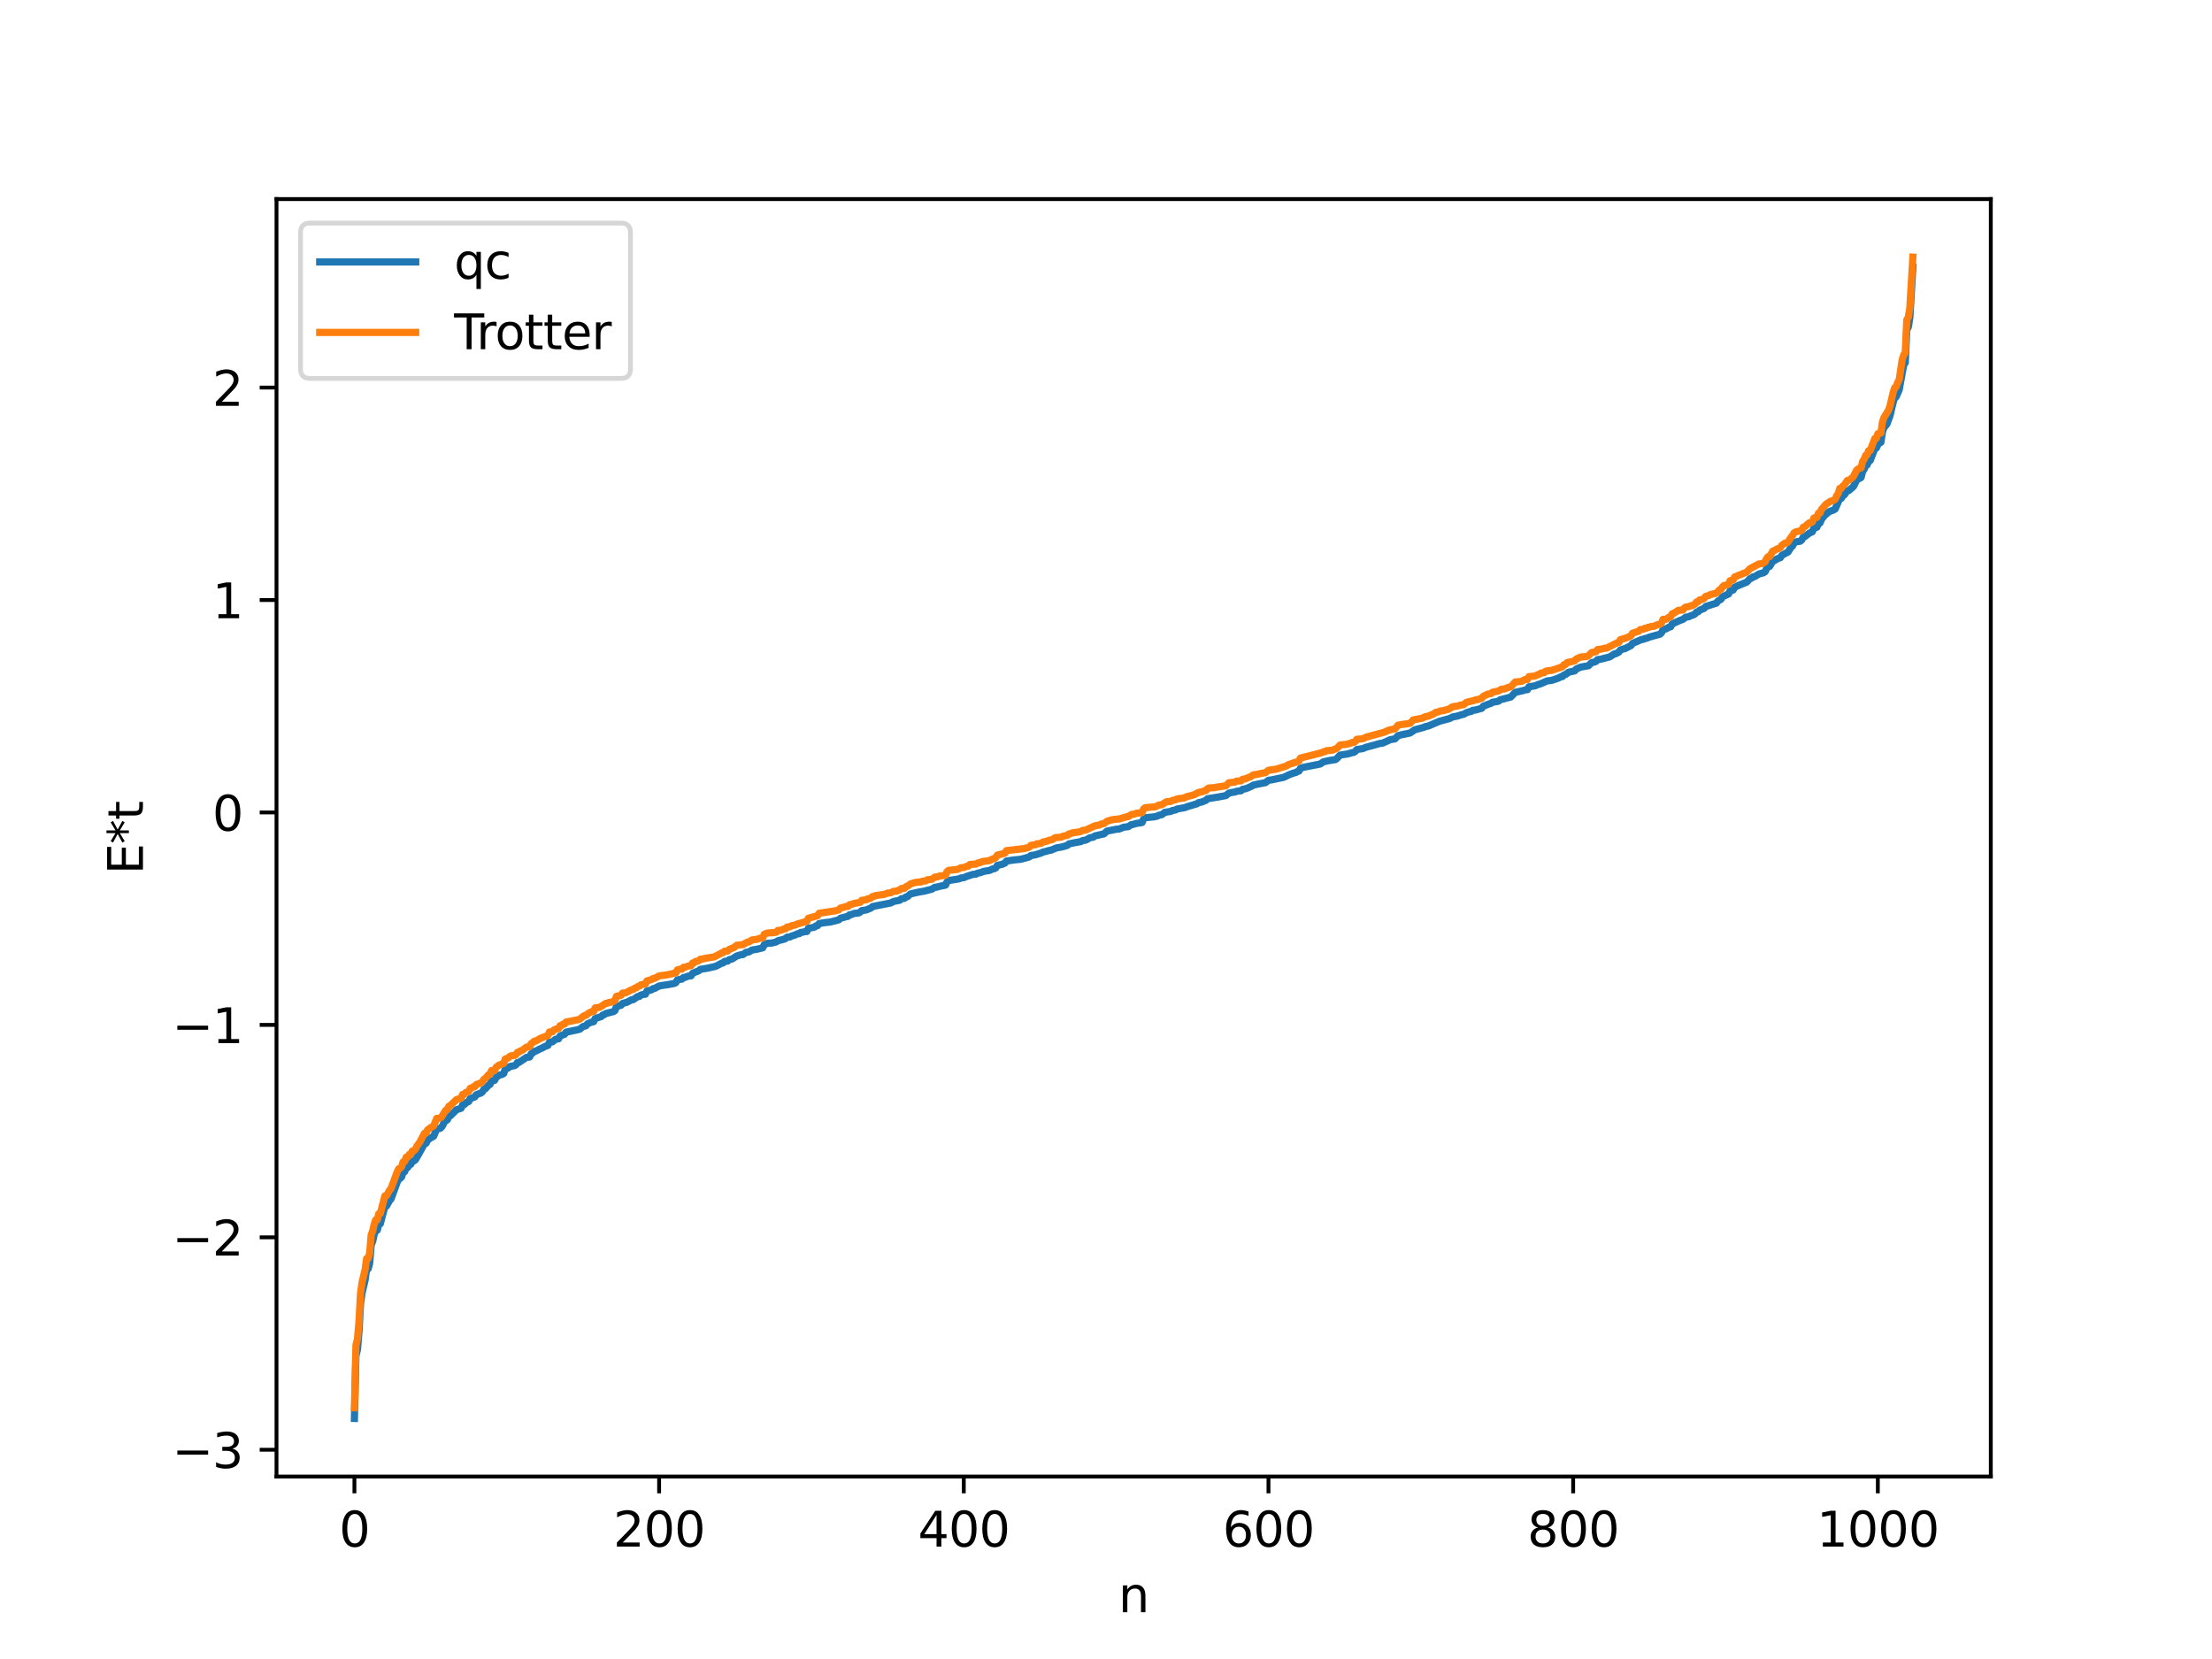 <?xml version="1.0" encoding="utf-8" standalone="no"?>
<!DOCTYPE svg PUBLIC "-//W3C//DTD SVG 1.1//EN"
  "http://www.w3.org/Graphics/SVG/1.1/DTD/svg11.dtd">
<svg xmlns:xlink="http://www.w3.org/1999/xlink" width="460.8pt" height="345.6pt" viewBox="0 0 460.8 345.6" xmlns="http://www.w3.org/2000/svg" version="1.1">
 <defs>
  <style type="text/css">*{stroke-linejoin: round; stroke-linecap: butt}</style>
 </defs>
 <g id="figure_1">
  <g id="patch_1">
   <path d="M 0 345.6 
L 460.8 345.6 
L 460.8 0 
L 0 0 
z
" style="fill: #ffffff"/>
  </g>
  <g id="axes_1">
   <g id="patch_2">
    <path d="M 57.6 307.584 
L 414.72 307.584 
L 414.72 41.472 
L 57.6 41.472 
z
" style="fill: #ffffff"/>
   </g>
   <g id="matplotlib.axis_1">
    <g id="xtick_1">
     <g id="line2d_1">
      <defs>
       <path id="m76758be62e" d="M 0 0 
L 0 3.5 
" style="stroke: #000000; stroke-width: 0.8"/>
      </defs>
      <g>
       <use xlink:href="#m76758be62e" x="73.833" y="307.584" style="stroke: #000000; stroke-width: 0.8"/>
      </g>
     </g>
     <g id="text_1">
      <!-- 0 -->
      <g transform="translate(70.651 322.182) scale(0.1 -0.1)">
       <defs>
        <path id="DejaVuSans-30" d="M 2034 4250 
Q 1547 4250 1301 3770 
Q 1056 3291 1056 2328 
Q 1056 1369 1301 889 
Q 1547 409 2034 409 
Q 2525 409 2770 889 
Q 3016 1369 3016 2328 
Q 3016 3291 2770 3770 
Q 2525 4250 2034 4250 
z
M 2034 4750 
Q 2819 4750 3233 4129 
Q 3647 3509 3647 2328 
Q 3647 1150 3233 529 
Q 2819 -91 2034 -91 
Q 1250 -91 836 529 
Q 422 1150 422 2328 
Q 422 3509 836 4129 
Q 1250 4750 2034 4750 
z
" transform="scale(0.016)"/>
       </defs>
       <use xlink:href="#DejaVuSans-30"/>
      </g>
     </g>
    </g>
    <g id="xtick_2">
     <g id="line2d_2">
      <g>
       <use xlink:href="#m76758be62e" x="137.304" y="307.584" style="stroke: #000000; stroke-width: 0.8"/>
      </g>
     </g>
     <g id="text_2">
      <!-- 200 -->
      <g transform="translate(127.76 322.182) scale(0.1 -0.1)">
       <defs>
        <path id="DejaVuSans-32" d="M 1228 531 
L 3431 531 
L 3431 0 
L 469 0 
L 469 531 
Q 828 903 1448 1529 
Q 2069 2156 2228 2338 
Q 2531 2678 2651 2914 
Q 2772 3150 2772 3378 
Q 2772 3750 2511 3984 
Q 2250 4219 1831 4219 
Q 1534 4219 1204 4116 
Q 875 4013 500 3803 
L 500 4441 
Q 881 4594 1212 4672 
Q 1544 4750 1819 4750 
Q 2544 4750 2975 4387 
Q 3406 4025 3406 3419 
Q 3406 3131 3298 2873 
Q 3191 2616 2906 2266 
Q 2828 2175 2409 1742 
Q 1991 1309 1228 531 
z
" transform="scale(0.016)"/>
       </defs>
       <use xlink:href="#DejaVuSans-32"/>
       <use xlink:href="#DejaVuSans-30" x="63.623"/>
       <use xlink:href="#DejaVuSans-30" x="127.246"/>
      </g>
     </g>
    </g>
    <g id="xtick_3">
     <g id="line2d_3">
      <g>
       <use xlink:href="#m76758be62e" x="200.775" y="307.584" style="stroke: #000000; stroke-width: 0.8"/>
      </g>
     </g>
     <g id="text_3">
      <!-- 400 -->
      <g transform="translate(191.231 322.182) scale(0.1 -0.1)">
       <defs>
        <path id="DejaVuSans-34" d="M 2419 4116 
L 825 1625 
L 2419 1625 
L 2419 4116 
z
M 2253 4666 
L 3047 4666 
L 3047 1625 
L 3713 1625 
L 3713 1100 
L 3047 1100 
L 3047 0 
L 2419 0 
L 2419 1100 
L 313 1100 
L 313 1709 
L 2253 4666 
z
" transform="scale(0.016)"/>
       </defs>
       <use xlink:href="#DejaVuSans-34"/>
       <use xlink:href="#DejaVuSans-30" x="63.623"/>
       <use xlink:href="#DejaVuSans-30" x="127.246"/>
      </g>
     </g>
    </g>
    <g id="xtick_4">
     <g id="line2d_4">
      <g>
       <use xlink:href="#m76758be62e" x="264.246" y="307.584" style="stroke: #000000; stroke-width: 0.8"/>
      </g>
     </g>
     <g id="text_4">
      <!-- 600 -->
      <g transform="translate(254.702 322.182) scale(0.1 -0.1)">
       <defs>
        <path id="DejaVuSans-36" d="M 2113 2584 
Q 1688 2584 1439 2293 
Q 1191 2003 1191 1497 
Q 1191 994 1439 701 
Q 1688 409 2113 409 
Q 2538 409 2786 701 
Q 3034 994 3034 1497 
Q 3034 2003 2786 2293 
Q 2538 2584 2113 2584 
z
M 3366 4563 
L 3366 3988 
Q 3128 4100 2886 4159 
Q 2644 4219 2406 4219 
Q 1781 4219 1451 3797 
Q 1122 3375 1075 2522 
Q 1259 2794 1537 2939 
Q 1816 3084 2150 3084 
Q 2853 3084 3261 2657 
Q 3669 2231 3669 1497 
Q 3669 778 3244 343 
Q 2819 -91 2113 -91 
Q 1303 -91 875 529 
Q 447 1150 447 2328 
Q 447 3434 972 4092 
Q 1497 4750 2381 4750 
Q 2619 4750 2861 4703 
Q 3103 4656 3366 4563 
z
" transform="scale(0.016)"/>
       </defs>
       <use xlink:href="#DejaVuSans-36"/>
       <use xlink:href="#DejaVuSans-30" x="63.623"/>
       <use xlink:href="#DejaVuSans-30" x="127.246"/>
      </g>
     </g>
    </g>
    <g id="xtick_5">
     <g id="line2d_5">
      <g>
       <use xlink:href="#m76758be62e" x="327.717" y="307.584" style="stroke: #000000; stroke-width: 0.8"/>
      </g>
     </g>
     <g id="text_5">
      <!-- 800 -->
      <g transform="translate(318.173 322.182) scale(0.1 -0.1)">
       <defs>
        <path id="DejaVuSans-38" d="M 2034 2216 
Q 1584 2216 1326 1975 
Q 1069 1734 1069 1313 
Q 1069 891 1326 650 
Q 1584 409 2034 409 
Q 2484 409 2743 651 
Q 3003 894 3003 1313 
Q 3003 1734 2745 1975 
Q 2488 2216 2034 2216 
z
M 1403 2484 
Q 997 2584 770 2862 
Q 544 3141 544 3541 
Q 544 4100 942 4425 
Q 1341 4750 2034 4750 
Q 2731 4750 3128 4425 
Q 3525 4100 3525 3541 
Q 3525 3141 3298 2862 
Q 3072 2584 2669 2484 
Q 3125 2378 3379 2068 
Q 3634 1759 3634 1313 
Q 3634 634 3220 271 
Q 2806 -91 2034 -91 
Q 1263 -91 848 271 
Q 434 634 434 1313 
Q 434 1759 690 2068 
Q 947 2378 1403 2484 
z
M 1172 3481 
Q 1172 3119 1398 2916 
Q 1625 2713 2034 2713 
Q 2441 2713 2670 2916 
Q 2900 3119 2900 3481 
Q 2900 3844 2670 4047 
Q 2441 4250 2034 4250 
Q 1625 4250 1398 4047 
Q 1172 3844 1172 3481 
z
" transform="scale(0.016)"/>
       </defs>
       <use xlink:href="#DejaVuSans-38"/>
       <use xlink:href="#DejaVuSans-30" x="63.623"/>
       <use xlink:href="#DejaVuSans-30" x="127.246"/>
      </g>
     </g>
    </g>
    <g id="xtick_6">
     <g id="line2d_6">
      <g>
       <use xlink:href="#m76758be62e" x="391.188" y="307.584" style="stroke: #000000; stroke-width: 0.8"/>
      </g>
     </g>
     <g id="text_6">
      <!-- 1000 -->
      <g transform="translate(378.463 322.182) scale(0.1 -0.1)">
       <defs>
        <path id="DejaVuSans-31" d="M 794 531 
L 1825 531 
L 1825 4091 
L 703 3866 
L 703 4441 
L 1819 4666 
L 2450 4666 
L 2450 531 
L 3481 531 
L 3481 0 
L 794 0 
L 794 531 
z
" transform="scale(0.016)"/>
       </defs>
       <use xlink:href="#DejaVuSans-31"/>
       <use xlink:href="#DejaVuSans-30" x="63.623"/>
       <use xlink:href="#DejaVuSans-30" x="127.246"/>
       <use xlink:href="#DejaVuSans-30" x="190.869"/>
      </g>
     </g>
    </g>
    <g id="text_7">
     <!-- n -->
     <g transform="translate(232.991 335.861) scale(0.1 -0.1)">
      <defs>
       <path id="DejaVuSans-6e" d="M 3513 2113 
L 3513 0 
L 2938 0 
L 2938 2094 
Q 2938 2591 2744 2837 
Q 2550 3084 2163 3084 
Q 1697 3084 1428 2787 
Q 1159 2491 1159 1978 
L 1159 0 
L 581 0 
L 581 3500 
L 1159 3500 
L 1159 2956 
Q 1366 3272 1645 3428 
Q 1925 3584 2291 3584 
Q 2894 3584 3203 3211 
Q 3513 2838 3513 2113 
z
" transform="scale(0.016)"/>
      </defs>
      <use xlink:href="#DejaVuSans-6e"/>
     </g>
    </g>
   </g>
   <g id="matplotlib.axis_2">
    <g id="ytick_1">
     <g id="line2d_7">
      <defs>
       <path id="mbb08fff9a3" d="M 0 0 
L -3.5 0 
" style="stroke: #000000; stroke-width: 0.8"/>
      </defs>
      <g>
       <use xlink:href="#mbb08fff9a3" x="57.6" y="302.01" style="stroke: #000000; stroke-width: 0.8"/>
      </g>
     </g>
     <g id="text_8">
      <!-- −3 -->
      <g transform="translate(35.858 305.809) scale(0.1 -0.1)">
       <defs>
        <path id="DejaVuSans-2212" d="M 678 2272 
L 4684 2272 
L 4684 1741 
L 678 1741 
L 678 2272 
z
" transform="scale(0.016)"/>
        <path id="DejaVuSans-33" d="M 2597 2516 
Q 3050 2419 3304 2112 
Q 3559 1806 3559 1356 
Q 3559 666 3084 287 
Q 2609 -91 1734 -91 
Q 1441 -91 1130 -33 
Q 819 25 488 141 
L 488 750 
Q 750 597 1062 519 
Q 1375 441 1716 441 
Q 2309 441 2620 675 
Q 2931 909 2931 1356 
Q 2931 1769 2642 2001 
Q 2353 2234 1838 2234 
L 1294 2234 
L 1294 2753 
L 1863 2753 
Q 2328 2753 2575 2939 
Q 2822 3125 2822 3475 
Q 2822 3834 2567 4026 
Q 2313 4219 1838 4219 
Q 1578 4219 1281 4162 
Q 984 4106 628 3988 
L 628 4550 
Q 988 4650 1302 4700 
Q 1616 4750 1894 4750 
Q 2613 4750 3031 4423 
Q 3450 4097 3450 3541 
Q 3450 3153 3228 2886 
Q 3006 2619 2597 2516 
z
" transform="scale(0.016)"/>
       </defs>
       <use xlink:href="#DejaVuSans-2212"/>
       <use xlink:href="#DejaVuSans-33" x="83.789"/>
      </g>
     </g>
    </g>
    <g id="ytick_2">
     <g id="line2d_8">
      <g>
       <use xlink:href="#mbb08fff9a3" x="57.6" y="257.756" style="stroke: #000000; stroke-width: 0.8"/>
      </g>
     </g>
     <g id="text_9">
      <!-- −2 -->
      <g transform="translate(35.858 261.556) scale(0.1 -0.1)">
       <use xlink:href="#DejaVuSans-2212"/>
       <use xlink:href="#DejaVuSans-32" x="83.789"/>
      </g>
     </g>
    </g>
    <g id="ytick_3">
     <g id="line2d_9">
      <g>
       <use xlink:href="#mbb08fff9a3" x="57.6" y="213.503" style="stroke: #000000; stroke-width: 0.8"/>
      </g>
     </g>
     <g id="text_10">
      <!-- −1 -->
      <g transform="translate(35.858 217.302) scale(0.1 -0.1)">
       <use xlink:href="#DejaVuSans-2212"/>
       <use xlink:href="#DejaVuSans-31" x="83.789"/>
      </g>
     </g>
    </g>
    <g id="ytick_4">
     <g id="line2d_10">
      <g>
       <use xlink:href="#mbb08fff9a3" x="57.6" y="169.25" style="stroke: #000000; stroke-width: 0.8"/>
      </g>
     </g>
     <g id="text_11">
      <!-- 0 -->
      <g transform="translate(44.237 173.049) scale(0.1 -0.1)">
       <use xlink:href="#DejaVuSans-30"/>
      </g>
     </g>
    </g>
    <g id="ytick_5">
     <g id="line2d_11">
      <g>
       <use xlink:href="#mbb08fff9a3" x="57.6" y="124.997" style="stroke: #000000; stroke-width: 0.8"/>
      </g>
     </g>
     <g id="text_12">
      <!-- 1 -->
      <g transform="translate(44.237 128.796) scale(0.1 -0.1)">
       <use xlink:href="#DejaVuSans-31"/>
      </g>
     </g>
    </g>
    <g id="ytick_6">
     <g id="line2d_12">
      <g>
       <use xlink:href="#mbb08fff9a3" x="57.6" y="80.743" style="stroke: #000000; stroke-width: 0.8"/>
      </g>
     </g>
     <g id="text_13">
      <!-- 2 -->
      <g transform="translate(44.237 84.543) scale(0.1 -0.1)">
       <use xlink:href="#DejaVuSans-32"/>
      </g>
     </g>
    </g>
    <g id="text_14">
     <!-- E*t -->
     <g transform="translate(29.778 182.148) rotate(-90) scale(0.1 -0.1)">
      <defs>
       <path id="DejaVuSans-45" d="M 628 4666 
L 3578 4666 
L 3578 4134 
L 1259 4134 
L 1259 2753 
L 3481 2753 
L 3481 2222 
L 1259 2222 
L 1259 531 
L 3634 531 
L 3634 0 
L 628 0 
L 628 4666 
z
" transform="scale(0.016)"/>
       <path id="DejaVuSans-2a" d="M 3009 3897 
L 1888 3291 
L 3009 2681 
L 2828 2375 
L 1778 3009 
L 1778 1831 
L 1422 1831 
L 1422 3009 
L 372 2375 
L 191 2681 
L 1313 3291 
L 191 3897 
L 372 4206 
L 1422 3572 
L 1422 4750 
L 1778 4750 
L 1778 3572 
L 2828 4206 
L 3009 3897 
z
" transform="scale(0.016)"/>
       <path id="DejaVuSans-74" d="M 1172 4494 
L 1172 3500 
L 2356 3500 
L 2356 3053 
L 1172 3053 
L 1172 1153 
Q 1172 725 1289 603 
Q 1406 481 1766 481 
L 2356 481 
L 2356 0 
L 1766 0 
Q 1100 0 847 248 
Q 594 497 594 1153 
L 594 3053 
L 172 3053 
L 172 3500 
L 594 3500 
L 594 4494 
L 1172 4494 
z
" transform="scale(0.016)"/>
      </defs>
      <use xlink:href="#DejaVuSans-45"/>
      <use xlink:href="#DejaVuSans-2a" x="63.184"/>
      <use xlink:href="#DejaVuSans-74" x="113.184"/>
     </g>
    </g>
   </g>
   <g id="line2d_13">
    <path d="M 73.833 295.488 
L 74.15 282.415 
L 74.467 281.142 
L 74.785 277.412 
L 75.102 271.623 
L 75.42 269.343 
L 76.054 266.676 
L 76.372 264.378 
L 76.689 264.331 
L 77.006 263.198 
L 77.324 259.387 
L 77.641 258.558 
L 77.958 257.153 
L 78.276 256.316 
L 78.593 256.269 
L 78.91 254.996 
L 79.228 254.932 
L 80.18 251.294 
L 80.497 251.268 
L 81.132 250.125 
L 81.449 249.785 
L 82.719 246.331 
L 83.036 245.639 
L 83.353 245.496 
L 83.671 245.156 
L 83.988 244.127 
L 84.305 244.077 
L 84.623 243.25 
L 84.94 243.192 
L 85.258 242.636 
L 85.575 242.545 
L 85.892 241.93 
L 86.21 241.852 
L 86.527 241.617 
L 87.162 240.527 
L 88.431 238.251 
L 88.748 238.166 
L 89.066 237.512 
L 89.7 237.047 
L 90.335 236.703 
L 90.97 235.191 
L 91.605 235.093 
L 91.922 234.882 
L 92.239 234.412 
L 92.557 233.724 
L 93.191 233.27 
L 93.509 232.583 
L 93.826 232.435 
L 95.096 231.178 
L 96.048 230.872 
L 96.365 230.187 
L 96.682 230.115 
L 97.317 229.566 
L 97.634 229.475 
L 97.952 228.868 
L 98.904 228.509 
L 99.221 228.048 
L 100.173 227.703 
L 100.491 227.459 
L 100.808 226.911 
L 101.125 226.799 
L 101.76 226.074 
L 102.077 225.909 
L 102.395 225.218 
L 103.029 225.058 
L 103.347 224.444 
L 103.981 223.98 
L 104.616 223.816 
L 104.934 223.621 
L 105.251 222.721 
L 105.886 222.486 
L 106.203 222.172 
L 107.155 222.002 
L 107.472 221.815 
L 107.79 221.336 
L 108.107 221.327 
L 109.694 220.26 
L 110.329 220.196 
L 110.646 219.516 
L 110.963 219.378 
L 111.281 219.02 
L 111.598 218.975 
L 112.55 218.47 
L 112.867 218.36 
L 113.502 218.005 
L 114.137 217.784 
L 114.454 217.124 
L 115.089 217.038 
L 115.724 216.5 
L 116.358 216.407 
L 116.676 215.805 
L 117.628 215.454 
L 117.945 215.008 
L 120.167 214.558 
L 120.801 214.39 
L 121.436 213.851 
L 122.071 213.68 
L 122.388 213.282 
L 123.023 212.997 
L 123.658 212.834 
L 123.975 212.185 
L 125.244 211.771 
L 125.562 211.443 
L 125.879 211.372 
L 126.196 211.132 
L 127.783 210.744 
L 128.1 210.534 
L 128.418 209.663 
L 129.37 209.417 
L 129.687 209.045 
L 130.639 208.767 
L 131.591 208.263 
L 131.909 208.254 
L 132.861 207.582 
L 133.178 207.578 
L 133.496 207.292 
L 134.13 207.129 
L 134.448 207.118 
L 134.765 206.446 
L 135.717 206.208 
L 136.034 205.95 
L 136.352 205.914 
L 137.304 205.408 
L 137.939 205.287 
L 139.208 205.103 
L 140.477 204.866 
L 140.795 204.703 
L 141.112 204.12 
L 142.064 203.963 
L 142.381 203.63 
L 142.699 203.618 
L 143.334 203.348 
L 143.968 203.283 
L 144.286 202.742 
L 145.555 202.233 
L 145.872 201.937 
L 147.459 201.679 
L 148.094 201.532 
L 149.046 201.318 
L 149.681 201.009 
L 150.315 200.653 
L 150.633 200.604 
L 150.95 200.272 
L 151.585 200.215 
L 151.902 199.921 
L 152.537 199.761 
L 153.489 199.148 
L 154.441 198.862 
L 154.758 198.855 
L 155.393 198.405 
L 156.028 198.301 
L 156.662 197.905 
L 157.615 197.761 
L 158.884 197.45 
L 159.201 196.796 
L 159.836 196.51 
L 160.788 196.452 
L 161.74 196.205 
L 162.058 195.97 
L 163.327 195.658 
L 163.644 195.521 
L 163.962 195.232 
L 164.596 195.176 
L 164.914 194.986 
L 165.548 194.81 
L 166.183 194.506 
L 166.5 194.499 
L 166.818 194.231 
L 167.135 194.214 
L 167.77 194.054 
L 168.087 194.049 
L 168.405 193.37 
L 169.039 193.277 
L 169.674 193.136 
L 169.991 192.876 
L 170.309 192.837 
L 170.626 192.401 
L 171.896 192.184 
L 172.848 192.092 
L 173.482 191.947 
L 174.752 191.614 
L 175.069 191.296 
L 176.339 190.949 
L 176.656 190.89 
L 176.973 190.56 
L 177.291 190.546 
L 177.925 190.283 
L 178.877 190.187 
L 179.195 190.011 
L 179.512 189.696 
L 180.464 189.556 
L 181.099 189.296 
L 181.416 189.174 
L 181.734 188.868 
L 182.686 188.668 
L 185.542 188.105 
L 186.177 187.782 
L 187.446 187.53 
L 187.763 187.213 
L 188.398 187.144 
L 188.715 186.849 
L 189.033 186.788 
L 189.667 186.226 
L 190.62 186.003 
L 191.572 185.8 
L 192.524 185.645 
L 193.793 185.312 
L 194.11 185.24 
L 194.745 184.832 
L 195.062 184.825 
L 195.697 184.65 
L 196.967 184.388 
L 197.284 183.704 
L 197.601 183.433 
L 199.823 183.078 
L 200.14 182.898 
L 200.775 182.832 
L 201.41 182.555 
L 202.679 182.151 
L 203.314 182.097 
L 203.631 181.91 
L 204.266 181.777 
L 204.9 181.535 
L 205.535 181.425 
L 206.17 181.315 
L 206.805 181.004 
L 207.122 180.977 
L 207.439 180.805 
L 207.757 180.279 
L 208.709 180.066 
L 209.343 179.796 
L 209.661 179.373 
L 211.248 179.139 
L 212.517 179.02 
L 213.469 178.79 
L 214.421 178.511 
L 214.739 178.224 
L 215.691 178.072 
L 216.325 177.875 
L 216.96 177.673 
L 217.277 177.493 
L 217.912 177.361 
L 218.547 177.158 
L 218.864 177.136 
L 220.134 176.617 
L 221.086 176.466 
L 221.72 176.292 
L 222.355 176.104 
L 222.672 175.801 
L 223.624 175.601 
L 225.211 175.306 
L 225.529 175.102 
L 226.163 175.016 
L 227.115 174.499 
L 227.75 174.405 
L 228.067 174.141 
L 229.972 173.709 
L 230.606 173.132 
L 231.558 172.947 
L 232.51 172.754 
L 233.145 172.699 
L 234.097 172.324 
L 235.049 172.206 
L 235.684 171.778 
L 236.001 171.754 
L 236.636 171.555 
L 237.905 171.353 
L 238.223 170.632 
L 238.54 170.357 
L 240.444 170.161 
L 241.079 170.011 
L 241.396 169.833 
L 242.031 169.708 
L 242.666 169.226 
L 243.935 169.02 
L 244.253 168.835 
L 244.887 168.733 
L 245.205 168.527 
L 246.791 168.249 
L 247.426 168.009 
L 249.33 167.449 
L 249.648 167.215 
L 250.282 167.096 
L 251.234 166.714 
L 251.552 166.39 
L 253.773 166.032 
L 255.36 165.741 
L 255.995 165.223 
L 256.947 165.019 
L 257.264 165.006 
L 257.581 164.852 
L 258.216 164.757 
L 258.534 164.728 
L 258.851 164.428 
L 259.486 164.305 
L 260.12 164.059 
L 260.755 163.772 
L 261.072 163.554 
L 262.024 163.346 
L 263.611 163.04 
L 264.246 162.541 
L 264.881 162.466 
L 267.42 161.932 
L 268.689 161.328 
L 269.641 160.993 
L 269.958 160.926 
L 270.276 160.71 
L 270.593 160.629 
L 270.91 160.047 
L 271.545 159.847 
L 275.036 159.157 
L 275.671 158.71 
L 276.305 158.568 
L 276.94 158.429 
L 278.21 158.231 
L 278.527 157.975 
L 279.162 157.304 
L 280.748 157.059 
L 281.7 156.781 
L 282.018 156.74 
L 282.335 156.539 
L 282.653 156.138 
L 283.922 155.941 
L 284.557 155.668 
L 286.461 155.162 
L 287.413 154.889 
L 288.048 154.799 
L 289.634 154.079 
L 290.586 153.924 
L 291.221 153.268 
L 291.856 153.083 
L 293.76 152.692 
L 294.712 152.033 
L 296.616 151.52 
L 296.934 151.362 
L 297.568 151.233 
L 299.79 150.279 
L 302.011 149.669 
L 302.646 149.337 
L 303.598 149.172 
L 304.55 148.861 
L 304.867 148.818 
L 305.502 148.458 
L 306.137 148.256 
L 306.454 148.221 
L 306.772 147.987 
L 307.406 147.897 
L 308.358 147.638 
L 308.676 147.548 
L 308.993 147.119 
L 310.262 146.616 
L 310.58 146.537 
L 310.897 146.299 
L 312.167 146.074 
L 312.484 145.788 
L 314.705 145.208 
L 315.658 144.232 
L 317.244 143.876 
L 317.879 143.682 
L 318.196 143.674 
L 318.514 143.067 
L 319.783 142.87 
L 320.418 142.577 
L 320.735 142.523 
L 321.37 142.256 
L 322.322 141.842 
L 323.274 141.723 
L 324.226 141.408 
L 324.861 141.16 
L 325.178 140.965 
L 325.496 140.938 
L 325.813 140.595 
L 326.13 140.512 
L 326.765 140.038 
L 328.034 139.752 
L 328.352 139.377 
L 329.304 138.964 
L 330.891 138.689 
L 331.525 138.06 
L 332.16 137.911 
L 332.477 137.787 
L 332.795 137.41 
L 333.429 137.33 
L 334.064 137.167 
L 335.334 136.84 
L 336.286 136.23 
L 336.603 136.176 
L 337.238 135.838 
L 337.555 135.398 
L 338.19 135.195 
L 338.507 135.122 
L 339.777 134.474 
L 340.094 134.032 
L 341.998 133.204 
L 342.315 133.188 
L 342.633 133.016 
L 342.95 132.986 
L 343.585 132.724 
L 345.806 132.108 
L 346.124 131.812 
L 346.441 131.157 
L 347.076 131.006 
L 347.71 130.629 
L 348.028 130.569 
L 348.345 129.977 
L 349.932 129.26 
L 350.567 129.027 
L 351.201 128.557 
L 351.836 128.475 
L 352.153 128.291 
L 352.788 128.087 
L 353.105 127.878 
L 353.423 127.501 
L 353.74 127.454 
L 354.058 127.119 
L 355.01 126.729 
L 355.327 126.347 
L 357.548 125.643 
L 357.866 125.217 
L 358.5 124.851 
L 358.818 124.33 
L 359.453 124.024 
L 360.087 123.743 
L 360.405 123.1 
L 361.039 122.91 
L 361.357 122.352 
L 361.991 122.035 
L 363.896 121.253 
L 364.53 120.551 
L 364.848 120.459 
L 365.165 120.175 
L 365.482 120.143 
L 366.434 119.57 
L 367.386 119.317 
L 367.704 119.093 
L 368.021 118.43 
L 368.339 118.094 
L 368.656 117.99 
L 369.291 116.907 
L 369.608 116.807 
L 370.243 116.39 
L 370.877 116.17 
L 371.195 115.678 
L 372.147 115.16 
L 372.464 115.015 
L 373.099 114.006 
L 373.416 113.745 
L 373.734 113.051 
L 374.368 112.832 
L 375.003 112.748 
L 375.32 112.511 
L 375.638 111.891 
L 375.955 111.8 
L 376.907 111.064 
L 377.542 110.775 
L 377.859 110.021 
L 378.494 109.829 
L 378.811 109.075 
L 379.129 108.964 
L 379.446 108.199 
L 380.081 107.373 
L 381.033 106.586 
L 381.985 106.232 
L 382.302 106.033 
L 383.254 103.837 
L 383.572 103.824 
L 383.889 103.306 
L 384.206 103.09 
L 384.841 102.189 
L 385.158 102.176 
L 386.11 101.351 
L 386.745 100.067 
L 387.062 99.752 
L 387.38 99.677 
L 387.697 99.465 
L 388.015 98.183 
L 388.332 97.773 
L 388.649 96.947 
L 388.967 96.843 
L 389.284 96.002 
L 389.601 95.931 
L 390.553 93.436 
L 390.871 93.333 
L 391.188 92.648 
L 391.505 92.292 
L 391.823 92.147 
L 392.14 90.019 
L 392.458 89.094 
L 393.092 88.311 
L 393.727 86.601 
L 394.362 83.883 
L 394.679 82.905 
L 394.996 82.664 
L 395.631 81.219 
L 396.583 75.999 
L 396.9 75.571 
L 397.218 68.751 
L 397.535 68.15 
L 397.853 66.181 
L 398.487 55.659 
L 398.487 55.659 
" clip-path="url(#p20c0c3163b)" style="fill: none; stroke: #1f77b4; stroke-width: 1.5; stroke-linecap: square"/>
   </g>
   <g id="line2d_14">
    <path d="M 73.833 293.27 
L 74.15 280.215 
L 74.467 278.937 
L 74.785 275.228 
L 75.102 269.452 
L 75.42 267.16 
L 76.054 264.488 
L 76.372 262.174 
L 76.689 262.174 
L 77.006 261.025 
L 77.324 257.243 
L 77.641 256.397 
L 77.958 254.993 
L 78.276 254.105 
L 78.593 254.105 
L 78.91 252.828 
L 79.228 252.783 
L 80.18 249.119 
L 80.497 249.119 
L 81.132 247.97 
L 81.449 247.615 
L 82.719 244.188 
L 83.036 243.503 
L 83.353 243.343 
L 83.671 243.016 
L 83.988 242.027 
L 84.305 241.939 
L 84.623 241.051 
L 84.94 241.051 
L 85.258 240.489 
L 85.575 240.421 
L 85.892 239.773 
L 86.21 239.728 
L 86.527 239.439 
L 86.844 238.759 
L 87.479 237.881 
L 88.431 236.064 
L 88.748 236.064 
L 89.066 235.389 
L 89.7 234.915 
L 90.335 234.56 
L 90.97 232.983 
L 91.605 232.941 
L 91.922 232.765 
L 92.874 231.265 
L 93.191 231.133 
L 93.509 230.448 
L 93.826 230.288 
L 95.096 229.066 
L 96.048 228.767 
L 96.365 227.996 
L 96.682 227.996 
L 97 227.606 
L 97.634 227.366 
L 97.952 226.718 
L 98.269 226.673 
L 98.586 226.385 
L 98.904 226.378 
L 99.221 225.94 
L 100.173 225.588 
L 100.491 225.324 
L 100.808 224.826 
L 101.125 224.625 
L 101.76 223.891 
L 102.077 223.783 
L 102.395 223.023 
L 103.029 223.01 
L 103.347 222.335 
L 103.981 221.861 
L 104.616 221.663 
L 104.934 221.505 
L 105.251 220.607 
L 105.886 220.387 
L 106.203 220.064 
L 106.52 219.928 
L 107.155 219.886 
L 107.472 219.711 
L 107.79 219.228 
L 108.107 219.166 
L 108.424 218.91 
L 108.742 218.843 
L 109.694 218.121 
L 110.329 218.04 
L 110.646 217.393 
L 110.963 217.233 
L 111.281 216.906 
L 111.598 216.879 
L 112.55 216.319 
L 114.137 215.713 
L 114.454 214.983 
L 115.089 214.941 
L 115.406 214.552 
L 116.041 214.311 
L 116.358 214.283 
L 116.676 213.663 
L 116.993 213.619 
L 117.31 213.33 
L 117.628 213.323 
L 117.945 212.885 
L 118.58 212.797 
L 119.215 212.649 
L 120.484 212.41 
L 120.801 212.269 
L 121.436 211.771 
L 121.753 211.57 
L 122.071 211.51 
L 122.705 210.993 
L 123.34 210.731 
L 123.658 210.728 
L 123.975 209.968 
L 124.927 209.843 
L 126.196 209.016 
L 126.514 208.997 
L 126.831 208.828 
L 127.466 208.753 
L 128.1 208.45 
L 128.418 207.553 
L 129.053 207.414 
L 129.37 207.333 
L 129.687 206.873 
L 130.322 206.831 
L 131.591 206.173 
L 131.909 206.111 
L 132.226 205.855 
L 132.543 205.788 
L 132.861 205.512 
L 133.178 205.419 
L 133.496 205.156 
L 134.448 204.985 
L 134.765 204.338 
L 135.717 204.06 
L 136.034 203.851 
L 136.352 203.824 
L 137.304 203.295 
L 138.891 203.088 
L 139.525 202.957 
L 140.795 202.658 
L 141.112 202.037 
L 141.747 201.887 
L 142.064 201.887 
L 142.381 201.504 
L 142.699 201.497 
L 143.334 201.256 
L 143.968 201.147 
L 144.286 200.609 
L 144.603 200.564 
L 144.92 200.275 
L 145.238 200.268 
L 145.555 200.132 
L 145.872 199.83 
L 146.507 199.742 
L 147.142 199.595 
L 148.729 199.355 
L 149.998 198.717 
L 150.315 198.516 
L 150.633 198.455 
L 150.95 198.145 
L 151.585 198.125 
L 151.902 197.782 
L 152.854 197.416 
L 153.489 196.913 
L 154.758 196.788 
L 155.71 196.248 
L 156.028 196.225 
L 156.662 195.802 
L 157.615 195.698 
L 158.249 195.463 
L 158.884 195.396 
L 159.201 194.629 
L 159.836 194.373 
L 161.105 194.278 
L 161.74 194.195 
L 162.058 193.818 
L 162.692 193.776 
L 163.327 193.508 
L 163.644 193.485 
L 163.962 193.125 
L 164.596 193.057 
L 164.914 192.836 
L 165.548 192.733 
L 166.183 192.457 
L 168.087 191.93 
L 168.405 191.284 
L 170.309 190.769 
L 170.626 190.251 
L 171.578 190.11 
L 174.117 189.72 
L 174.752 189.529 
L 175.069 189.167 
L 176.339 188.832 
L 176.656 188.832 
L 176.973 188.45 
L 177.291 188.442 
L 177.925 188.202 
L 179.195 187.976 
L 179.512 187.554 
L 180.464 187.448 
L 180.781 187.22 
L 181.099 187.214 
L 181.416 187.077 
L 181.734 186.776 
L 182.051 186.749 
L 182.368 186.57 
L 184.272 186.3 
L 184.907 186.045 
L 185.542 185.985 
L 186.177 185.671 
L 186.811 185.653 
L 187.129 185.461 
L 187.446 185.4 
L 187.763 185.09 
L 188.398 185.07 
L 188.715 184.727 
L 189.033 184.622 
L 189.667 184.141 
L 190.62 183.845 
L 191.254 183.752 
L 191.889 183.725 
L 192.206 183.557 
L 192.841 183.513 
L 193.158 183.278 
L 194.11 183.171 
L 194.745 182.718 
L 195.38 182.644 
L 195.697 182.498 
L 196.967 182.341 
L 197.284 181.574 
L 197.601 181.318 
L 199.188 181.14 
L 199.505 181.106 
L 200.14 180.764 
L 200.775 180.722 
L 201.41 180.453 
L 201.727 180.43 
L 202.044 180.079 
L 203.314 180.002 
L 203.631 179.781 
L 204.266 179.678 
L 204.583 179.48 
L 205.535 179.36 
L 206.17 179.263 
L 206.805 178.914 
L 207.122 178.876 
L 207.439 178.643 
L 207.757 178.14 
L 209.343 177.742 
L 209.661 177.196 
L 210.93 177.055 
L 213.469 176.754 
L 214.421 176.474 
L 214.739 176.113 
L 215.373 175.999 
L 215.691 175.979 
L 216.008 175.777 
L 216.643 175.718 
L 216.96 175.647 
L 217.277 175.395 
L 217.912 175.299 
L 218.547 175.038 
L 219.181 174.921 
L 219.816 174.499 
L 221.086 174.393 
L 221.403 174.202 
L 222.355 174.022 
L 222.672 173.721 
L 222.99 173.695 
L 223.307 173.515 
L 224.894 173.292 
L 225.211 173.205 
L 225.529 172.991 
L 226.163 172.93 
L 228.067 172.035 
L 229.02 171.873 
L 229.337 171.673 
L 229.972 171.567 
L 230.606 171.087 
L 231.558 170.791 
L 232.193 170.697 
L 233.145 170.606 
L 234.732 170.139 
L 235.049 170.116 
L 235.684 169.664 
L 236.319 169.589 
L 236.636 169.444 
L 237.905 169.286 
L 238.223 168.519 
L 238.54 168.264 
L 240.444 168.086 
L 240.762 168.051 
L 241.396 167.709 
L 242.031 167.632 
L 242.983 167.025 
L 243.935 166.947 
L 244.253 166.726 
L 244.887 166.624 
L 245.205 166.425 
L 246.157 166.306 
L 246.791 166.208 
L 247.109 165.992 
L 248.696 165.588 
L 249.648 165.085 
L 250.6 164.896 
L 250.917 164.709 
L 251.234 164.687 
L 251.552 164.289 
L 251.869 164.135 
L 252.821 164.1 
L 253.456 163.973 
L 255.36 163.699 
L 255.995 163.058 
L 257.264 162.924 
L 257.581 162.723 
L 258.534 162.664 
L 258.851 162.34 
L 259.486 162.245 
L 260.12 161.935 
L 260.438 161.867 
L 261.072 161.422 
L 261.707 161.338 
L 262.659 161.129 
L 263.611 160.968 
L 264.246 160.46 
L 265.833 160.237 
L 268.054 159.543 
L 268.372 159.291 
L 269.324 158.981 
L 269.641 158.838 
L 269.958 158.819 
L 270.593 158.512 
L 270.91 157.919 
L 275.353 156.797 
L 275.671 156.609 
L 275.988 156.597 
L 276.305 156.389 
L 277.575 156.272 
L 278.527 155.881 
L 279.162 155.195 
L 279.796 155.117 
L 280.431 155.062 
L 281.383 154.825 
L 281.7 154.654 
L 282.018 154.654 
L 282.335 154.465 
L 282.653 154.007 
L 283.922 153.893 
L 284.557 153.569 
L 288.365 152.534 
L 289.317 152.092 
L 290.586 151.841 
L 291.221 151.08 
L 291.856 150.946 
L 293.443 150.733 
L 293.76 150.665 
L 294.395 149.973 
L 296.299 149.609 
L 296.934 149.286 
L 297.568 149.19 
L 298.203 148.881 
L 298.52 148.812 
L 299.155 148.367 
L 299.472 148.361 
L 300.107 148.094 
L 300.742 148.049 
L 301.059 147.913 
L 301.694 147.782 
L 302.646 147.208 
L 303.598 147.096 
L 304.233 146.881 
L 304.867 146.812 
L 305.502 146.299 
L 307.089 145.926 
L 307.406 145.783 
L 307.724 145.764 
L 308.676 145.458 
L 308.993 145.054 
L 309.945 144.588 
L 310.58 144.496 
L 310.897 144.212 
L 312.167 143.942 
L 312.801 143.57 
L 313.436 143.529 
L 314.071 143.232 
L 314.705 143.107 
L 315.34 142.41 
L 315.658 142.069 
L 316.927 141.959 
L 317.562 141.6 
L 318.196 141.549 
L 318.514 140.952 
L 319.783 140.826 
L 320.418 140.514 
L 320.735 140.433 
L 321.053 140.196 
L 321.687 140.134 
L 322.005 139.82 
L 322.639 139.711 
L 323.274 139.641 
L 323.909 139.432 
L 325.496 138.893 
L 325.813 138.456 
L 326.13 138.416 
L 326.448 138.025 
L 327.082 137.891 
L 328.034 137.678 
L 328.352 137.286 
L 329.304 136.861 
L 330.573 136.765 
L 330.891 136.606 
L 331.525 135.954 
L 332.16 135.826 
L 332.477 135.757 
L 332.795 135.313 
L 333.429 135.25 
L 334.381 135.02 
L 334.699 135.01 
L 336.92 133.887 
L 337.238 133.827 
L 337.555 133.245 
L 338.824 132.885 
L 339.777 132.403 
L 340.094 131.895 
L 341.363 131.506 
L 341.681 131.157 
L 342.315 131.091 
L 342.633 130.887 
L 342.95 130.88 
L 343.267 130.688 
L 343.585 130.668 
L 343.902 130.516 
L 344.537 130.474 
L 345.172 130.177 
L 345.806 130.052 
L 346.124 129.772 
L 346.441 129.015 
L 347.076 129.006 
L 347.71 128.545 
L 348.028 128.494 
L 348.345 127.86 
L 348.662 127.771 
L 349.615 127.142 
L 350.567 127.079 
L 350.884 126.638 
L 351.201 126.448 
L 351.836 126.377 
L 352.153 126.199 
L 352.471 126.172 
L 353.105 125.838 
L 353.423 125.401 
L 353.74 125.361 
L 354.058 124.971 
L 354.692 124.836 
L 355.01 124.652 
L 355.327 124.231 
L 355.962 124.057 
L 356.279 123.864 
L 357.548 123.567 
L 358.183 122.888 
L 358.5 122.771 
L 358.818 122.258 
L 359.135 121.965 
L 359.453 121.955 
L 360.087 121.673 
L 360.405 120.971 
L 361.039 120.833 
L 361.357 120.19 
L 363.896 119.169 
L 364.53 118.478 
L 366.434 117.461 
L 367.069 117.419 
L 367.704 117.067 
L 368.021 116.312 
L 368.339 115.96 
L 368.656 115.953 
L 369.291 114.806 
L 369.608 114.716 
L 370.243 114.324 
L 370.56 114.266 
L 370.877 114.068 
L 371.195 113.584 
L 371.829 113.145 
L 372.147 113.118 
L 372.464 112.928 
L 373.099 111.916 
L 373.416 111.571 
L 373.734 111.002 
L 374.051 110.809 
L 375.32 110.512 
L 375.638 109.834 
L 375.955 109.717 
L 376.907 108.91 
L 377.224 108.901 
L 377.542 108.735 
L 377.859 107.916 
L 378.494 107.778 
L 378.811 106.914 
L 379.129 106.902 
L 379.446 106.114 
L 380.398 105.028 
L 381.35 104.406 
L 381.667 104.378 
L 382.302 104.012 
L 382.62 103.257 
L 382.937 102.809 
L 383.254 101.751 
L 383.572 101.736 
L 383.889 101.269 
L 384.206 101.013 
L 384.841 100.09 
L 385.158 100.047 
L 385.793 99.586 
L 386.11 99.252 
L 386.745 97.975 
L 387.062 97.697 
L 387.697 97.458 
L 388.015 96.121 
L 388.332 95.68 
L 388.649 94.862 
L 388.967 94.737 
L 389.284 93.859 
L 389.601 93.847 
L 390.553 91.351 
L 390.871 91.323 
L 391.188 90.358 
L 391.505 90.216 
L 391.823 90.202 
L 392.14 87.959 
L 392.458 86.992 
L 393.41 85.462 
L 393.727 84.546 
L 394.362 81.807 
L 394.679 80.805 
L 394.996 80.577 
L 395.314 79.677 
L 395.631 79.141 
L 396.266 74.904 
L 396.583 73.937 
L 396.9 73.477 
L 397.218 66.623 
L 397.535 66.086 
L 397.853 64.106 
L 398.487 53.568 
L 398.487 53.568 
" clip-path="url(#p20c0c3163b)" style="fill: none; stroke: #ff7f0e; stroke-width: 1.5; stroke-linecap: square"/>
   </g>
   <g id="patch_3">
    <path d="M 57.6 307.584 
L 57.6 41.472 
" style="fill: none; stroke: #000000; stroke-width: 0.8; stroke-linejoin: miter; stroke-linecap: square"/>
   </g>
   <g id="patch_4">
    <path d="M 414.72 307.584 
L 414.72 41.472 
" style="fill: none; stroke: #000000; stroke-width: 0.8; stroke-linejoin: miter; stroke-linecap: square"/>
   </g>
   <g id="patch_5">
    <path d="M 57.6 307.584 
L 414.72 307.584 
" style="fill: none; stroke: #000000; stroke-width: 0.8; stroke-linejoin: miter; stroke-linecap: square"/>
   </g>
   <g id="patch_6">
    <path d="M 57.6 41.472 
L 414.72 41.472 
" style="fill: none; stroke: #000000; stroke-width: 0.8; stroke-linejoin: miter; stroke-linecap: square"/>
   </g>
   <g id="legend_1">
    <g id="patch_7">
     <path d="M 64.6 78.828 
L 129.342 78.828 
Q 131.342 78.828 131.342 76.828 
L 131.342 48.472 
Q 131.342 46.472 129.342 46.472 
L 64.6 46.472 
Q 62.6 46.472 62.6 48.472 
L 62.6 76.828 
Q 62.6 78.828 64.6 78.828 
z
" style="fill: #ffffff; opacity: 0.8; stroke: #cccccc; stroke-linejoin: miter"/>
    </g>
    <g id="line2d_15">
     <path d="M 66.6 54.57 
L 76.6 54.57 
L 86.6 54.57 
" style="fill: none; stroke: #1f77b4; stroke-width: 1.5; stroke-linecap: square"/>
    </g>
    <g id="text_15">
     <!-- qc -->
     <g transform="translate(94.6 58.07) scale(0.1 -0.1)">
      <defs>
       <path id="DejaVuSans-71" d="M 947 1747 
Q 947 1113 1208 752 
Q 1469 391 1925 391 
Q 2381 391 2643 752 
Q 2906 1113 2906 1747 
Q 2906 2381 2643 2742 
Q 2381 3103 1925 3103 
Q 1469 3103 1208 2742 
Q 947 2381 947 1747 
z
M 2906 525 
Q 2725 213 2448 61 
Q 2172 -91 1784 -91 
Q 1150 -91 751 415 
Q 353 922 353 1747 
Q 353 2572 751 3078 
Q 1150 3584 1784 3584 
Q 2172 3584 2448 3432 
Q 2725 3281 2906 2969 
L 2906 3500 
L 3481 3500 
L 3481 -1331 
L 2906 -1331 
L 2906 525 
z
" transform="scale(0.016)"/>
       <path id="DejaVuSans-63" d="M 3122 3366 
L 3122 2828 
Q 2878 2963 2633 3030 
Q 2388 3097 2138 3097 
Q 1578 3097 1268 2742 
Q 959 2388 959 1747 
Q 959 1106 1268 751 
Q 1578 397 2138 397 
Q 2388 397 2633 464 
Q 2878 531 3122 666 
L 3122 134 
Q 2881 22 2623 -34 
Q 2366 -91 2075 -91 
Q 1284 -91 818 406 
Q 353 903 353 1747 
Q 353 2603 823 3093 
Q 1294 3584 2113 3584 
Q 2378 3584 2631 3529 
Q 2884 3475 3122 3366 
z
" transform="scale(0.016)"/>
      </defs>
      <use xlink:href="#DejaVuSans-71"/>
      <use xlink:href="#DejaVuSans-63" x="63.477"/>
     </g>
    </g>
    <g id="line2d_16">
     <path d="M 66.6 69.249 
L 76.6 69.249 
L 86.6 69.249 
" style="fill: none; stroke: #ff7f0e; stroke-width: 1.5; stroke-linecap: square"/>
    </g>
    <g id="text_16">
     <!-- Trotter -->
     <g transform="translate(94.6 72.749) scale(0.1 -0.1)">
      <defs>
       <path id="DejaVuSans-54" d="M -19 4666 
L 3928 4666 
L 3928 4134 
L 2272 4134 
L 2272 0 
L 1638 0 
L 1638 4134 
L -19 4134 
L -19 4666 
z
" transform="scale(0.016)"/>
       <path id="DejaVuSans-72" d="M 2631 2963 
Q 2534 3019 2420 3045 
Q 2306 3072 2169 3072 
Q 1681 3072 1420 2755 
Q 1159 2438 1159 1844 
L 1159 0 
L 581 0 
L 581 3500 
L 1159 3500 
L 1159 2956 
Q 1341 3275 1631 3429 
Q 1922 3584 2338 3584 
Q 2397 3584 2469 3576 
Q 2541 3569 2628 3553 
L 2631 2963 
z
" transform="scale(0.016)"/>
       <path id="DejaVuSans-6f" d="M 1959 3097 
Q 1497 3097 1228 2736 
Q 959 2375 959 1747 
Q 959 1119 1226 758 
Q 1494 397 1959 397 
Q 2419 397 2687 759 
Q 2956 1122 2956 1747 
Q 2956 2369 2687 2733 
Q 2419 3097 1959 3097 
z
M 1959 3584 
Q 2709 3584 3137 3096 
Q 3566 2609 3566 1747 
Q 3566 888 3137 398 
Q 2709 -91 1959 -91 
Q 1206 -91 779 398 
Q 353 888 353 1747 
Q 353 2609 779 3096 
Q 1206 3584 1959 3584 
z
" transform="scale(0.016)"/>
       <path id="DejaVuSans-65" d="M 3597 1894 
L 3597 1613 
L 953 1613 
Q 991 1019 1311 708 
Q 1631 397 2203 397 
Q 2534 397 2845 478 
Q 3156 559 3463 722 
L 3463 178 
Q 3153 47 2828 -22 
Q 2503 -91 2169 -91 
Q 1331 -91 842 396 
Q 353 884 353 1716 
Q 353 2575 817 3079 
Q 1281 3584 2069 3584 
Q 2775 3584 3186 3129 
Q 3597 2675 3597 1894 
z
M 3022 2063 
Q 3016 2534 2758 2815 
Q 2500 3097 2075 3097 
Q 1594 3097 1305 2825 
Q 1016 2553 972 2059 
L 3022 2063 
z
" transform="scale(0.016)"/>
      </defs>
      <use xlink:href="#DejaVuSans-54"/>
      <use xlink:href="#DejaVuSans-72" x="46.334"/>
      <use xlink:href="#DejaVuSans-6f" x="85.197"/>
      <use xlink:href="#DejaVuSans-74" x="146.379"/>
      <use xlink:href="#DejaVuSans-74" x="185.588"/>
      <use xlink:href="#DejaVuSans-65" x="224.797"/>
      <use xlink:href="#DejaVuSans-72" x="286.32"/>
     </g>
    </g>
   </g>
  </g>
 </g>
 <defs>
  <clipPath id="p20c0c3163b">
   <rect x="57.6" y="41.472" width="357.12" height="266.112"/>
  </clipPath>
 </defs>
</svg>
